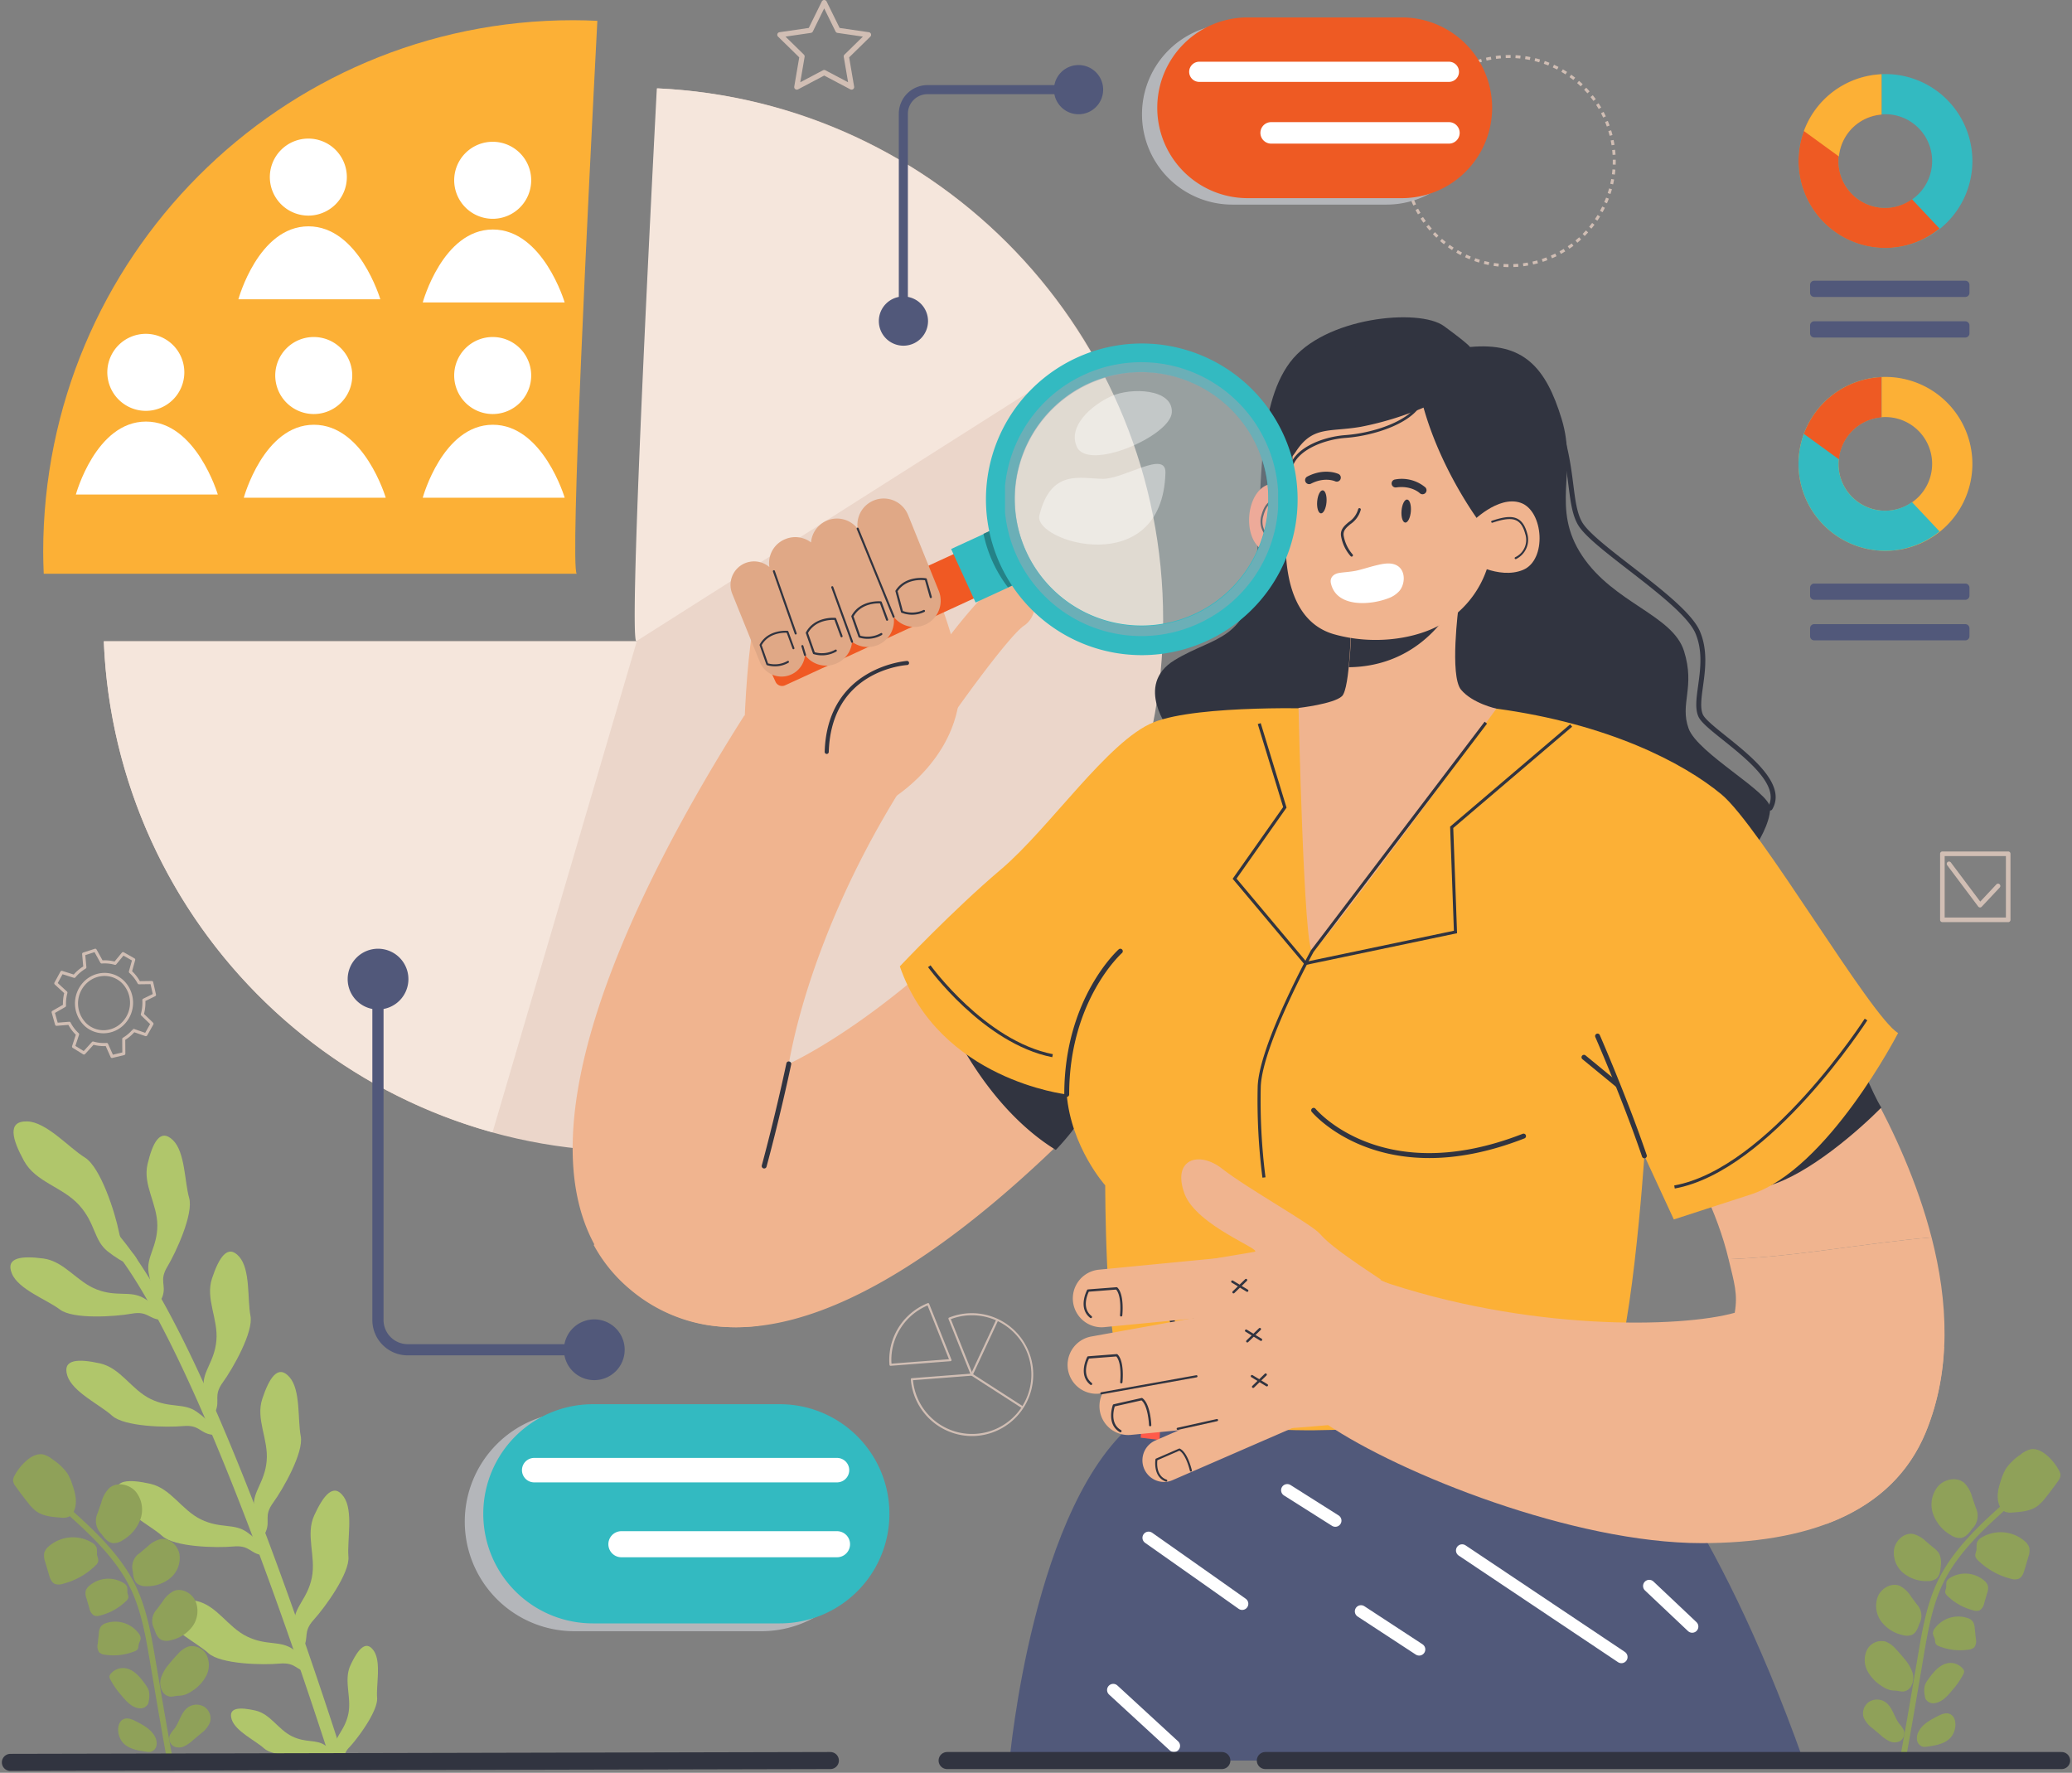 <svg xmlns="http://www.w3.org/2000/svg" xmlns:xlink="http://www.w3.org/1999/xlink" width="602.94" height="515.804" viewBox="0 0 602.94 515.804">
  <rect x="0" y="0" width="602.94" height="515.804" fill="#808080" stroke="none"/>
  <defs>
    <clipPath id="clip-path">
      <rect id="Rectángulo_401123" data-name="Rectángulo 401123" width="602.94" height="515.804" fill="none"/>
    </clipPath>
    <clipPath id="clip-path-3">
      <rect id="Rectángulo_401116" data-name="Rectángulo 401116" width="82.217" height="82.503" fill="none"/>
    </clipPath>
    <clipPath id="clip-path-4">
      <rect id="Rectángulo_401117" data-name="Rectángulo 401117" width="79.453" height="79.73" fill="none"/>
    </clipPath>
    <clipPath id="clip-path-5">
      <rect id="Rectángulo_401118" data-name="Rectángulo 401118" width="28.25" height="18.667" fill="none"/>
    </clipPath>
    <clipPath id="clip-path-6">
      <rect id="Rectángulo_401119" data-name="Rectángulo 401119" width="36.754" height="23.478" fill="none"/>
    </clipPath>
    <clipPath id="clip-path-7">
      <rect id="Rectángulo_401120" data-name="Rectángulo 401120" width="97.445" height="52.581" fill="none"/>
    </clipPath>
    <clipPath id="clip-path-8">
      <rect id="Rectángulo_401121" data-name="Rectángulo 401121" width="118.186" height="63.772" fill="none"/>
    </clipPath>
  </defs>
  <g id="Grupo_1099863" data-name="Grupo 1099863" transform="translate(0)">
    <g id="Grupo_1099563" data-name="Grupo 1099563" transform="translate(0)" clip-path="url(#clip-path)">
      <g id="Grupo_1099562" data-name="Grupo 1099562">
        <g id="Grupo_1099561" data-name="Grupo 1099561" clip-path="url(#clip-path)">
          <path id="Trazado_874001" data-name="Trazado 874001" d="M120.436,20.587A30.423,30.423,0,1,1,116.619,63.5,30.288,30.288,0,0,1,120.436,20.587Z" transform="translate(299.39 2.922)" fill="none" stroke="#d1beb4" stroke-linejoin="round" stroke-width="0.857" stroke-dasharray="1.428 1.428"/>
          <path id="Trazado_874002" data-name="Trazado 874002" d="M14.54,433.921c1.451-7.836,2.792-15.664,4.094-23.372l1.252-7.371c1.135-6.656,2.422-14.2,5.647-20.906,4.557-9.467,12.74-16.793,19.961-23.257a.839.839,0,0,1,1.117,1.252C39.5,366.627,31.451,373.835,27.038,383c-3.123,6.492-4.389,13.91-5.507,20.456l-1.249,7.37c-1.254,7.424-2.543,14.957-3.932,22.506a8.061,8.061,0,0,0-1.809.585" transform="translate(538.363 77.711)" fill="#8fa159"/>
          <path id="Trazado_874003" data-name="Trazado 874003" d="M20.563,352.73a15.537,15.537,0,0,0-3.215-4.1c-1.4-1.279-3.235-2.359-5.089-1.985A7.451,7.451,0,0,0,9.4,348.173,16.022,16.022,0,0,0,5.2,352.191a14.41,14.41,0,0,0-1.319,2.932c-.854,2.4-1.588,5.05-.769,7.465a3.56,3.56,0,0,0,1.87,2.246,4.88,4.88,0,0,0,2.162.176c2.529-.174,5.211-.4,7.248-1.914a12.634,12.634,0,0,0,2.22-2.3q1.9-2.358,3.651-4.829a3.353,3.353,0,0,0,.769-1.708,3.051,3.051,0,0,0-.466-1.529" transform="translate(578.562 75.061)" fill="#8fa159"/>
          <path id="Trazado_874004" data-name="Trazado 874004" d="M34.338,368.244a5.3,5.3,0,0,0,1.114-6.161l-1.047-3.057a9.115,9.115,0,0,0-2.344-4.2c-2.178-1.842-5.761-1.106-7.641,1.04a8.349,8.349,0,0,0-1.444,7.9,11.631,11.631,0,0,0,5.257,6.295,4.541,4.541,0,0,0,2.848.811c1.422-.2,2.422-1.457,3.258-2.628" transform="translate(539.502 76.623)" fill="#8fa159"/>
          <path id="Trazado_874005" data-name="Trazado 874005" d="M45.018,376.271a6.417,6.417,0,0,0-.429-3.622,6.438,6.438,0,0,0-1.6-1.718l-2.258-1.891a8.293,8.293,0,0,0-3.81-2.169c-2.568-.405-5.02,1.87-5.477,4.438a7.616,7.616,0,0,0,2.594,6.854,10.565,10.565,0,0,0,7.071,2.422,4.15,4.15,0,0,0,2.606-.718c1.018-.827,1.2-2.287,1.307-3.6" transform="translate(519.725 79.449)" fill="#8fa159"/>
          <path id="Trazado_874006" data-name="Trazado 874006" d="M48.649,390.374a4.838,4.838,0,0,0-.728-5.668l-1.754-2.37a8.3,8.3,0,0,0-3.2-3c-2.4-1-5.316.638-6.36,3.026a7.623,7.623,0,0,0,.92,7.274,10.588,10.588,0,0,0,6.308,4.018,4.142,4.142,0,0,0,2.7-.085c1.184-.565,1.706-1.94,2.111-3.19" transform="translate(509.864 82.093)" fill="#8fa159"/>
          <path id="Trazado_874007" data-name="Trazado 874007" d="M25.574,373.628q-.542,1.841-1.083,3.683c-.311,1.061-.728,2.245-1.735,2.692a3.523,3.523,0,0,1-2.268-.013,21.056,21.056,0,0,1-9.553-5.344,2.483,2.483,0,0,1-.754-1.094c-.179-.708.245-1.417.332-2.142a12.372,12.372,0,0,1,.072-1.869,2.935,2.935,0,0,1,1.381-1.547,10.726,10.726,0,0,1,12.6,1.1,4.048,4.048,0,0,1,1.283,1.847,5.026,5.026,0,0,1-.279,2.687" transform="translate(564.66 79.367)" fill="#8fa159"/>
          <path id="Trazado_874008" data-name="Trazado 874008" d="M32.252,382.018,31.4,384.93a3.077,3.077,0,0,1-1.37,2.127,2.775,2.775,0,0,1-1.792-.011,16.64,16.64,0,0,1-7.55-4.223,1.964,1.964,0,0,1-.6-.865c-.141-.56.193-1.121.263-1.693a9.6,9.6,0,0,1,.057-1.477,2.31,2.31,0,0,1,1.091-1.221,8.478,8.478,0,0,1,9.96.869,3.2,3.2,0,0,1,1.013,1.461,3.978,3.978,0,0,1-.22,2.123" transform="translate(545.997 81.51)" fill="#8fa159"/>
          <path id="Trazado_874009" data-name="Trazado 874009" d="M35.131,390.05q.164,1.509.327,3.017a3.091,3.091,0,0,1-.449,2.493,2.79,2.79,0,0,1-1.658.682,16.6,16.6,0,0,1-8.588-.981,1.956,1.956,0,0,1-.882-.568c-.346-.461-.252-1.108-.408-1.664a9.755,9.755,0,0,1-.515-1.384,2.324,2.324,0,0,1,.539-1.55,8.485,8.485,0,0,1,9.526-3.046,3.19,3.19,0,0,1,1.5.956,3.975,3.975,0,0,1,.612,2.045" transform="translate(539.504 83.733)" fill="#8fa159"/>
          <path id="Trazado_874010" data-name="Trazado 874010" d="M49.071,407.179a3,3,0,0,0,2.242-1.283,4.982,4.982,0,0,0,.511-4.371A12.118,12.118,0,0,0,49.5,397.63q-1.193-1.475-2.506-2.847a7.423,7.423,0,0,0-3-2.166,4.762,4.762,0,0,0-5.34,2.4,6.781,6.781,0,0,0,.088,6.119,11.772,11.772,0,0,0,4.33,4.537,7.216,7.216,0,0,0,2.451,1.106c.681.135,1.386.109,2.073.209a8.4,8.4,0,0,0,1.472.189" transform="translate(504.651 84.998)" fill="#8fa159"/>
          <path id="Trazado_874011" data-name="Trazado 874011" d="M26,404.2a6.507,6.507,0,0,1,.937-1.659c1.589-2.259,3.6-4.7,6.355-4.824a4.7,4.7,0,0,1,3.767,1.681,1.434,1.434,0,0,1,.349.661,1.608,1.608,0,0,1-.214.925,23.558,23.558,0,0,1-3.365,4.826c-1.3,1.566-2.785,3.225-4.79,3.568a2.588,2.588,0,0,1-2.838-1.189,3.516,3.516,0,0,1-.226-.937A6.664,6.664,0,0,1,26,404.2" transform="translate(534.132 86.138)" fill="#8fa159"/>
          <path id="Trazado_874012" data-name="Trazado 874012" d="M51.972,415.358a8.375,8.375,0,0,0-1.3-1.844c-1.5-1.981-1.953-4.79-3.966-6.245a4.343,4.343,0,0,0-4.815-.14,4.064,4.064,0,0,0-1.608,4.5,7.647,7.647,0,0,0,2.621,3.211l2.371,2.006a10.383,10.383,0,0,0,2.539,1.746,3.492,3.492,0,0,0,2.988.013,2.691,2.691,0,0,0,1.175-3.251" transform="translate(502.009 88.035)" fill="#8fa159"/>
          <path id="Trazado_874013" data-name="Trazado 874013" d="M33.829,410.644c1.151-.594,2.5-1.2,3.686-.68,1.377.6,1.763,2.417,1.524,3.905a6.023,6.023,0,0,1-.891,2.388c-1.53,2.293-4.6,2.847-7.325,3.2a3.752,3.752,0,0,1-1.136.03,2.3,2.3,0,0,1-1.706-1.7,3.768,3.768,0,0,1,.3-2.481c1.018-2.247,3.357-3.532,5.544-4.661" transform="translate(529.909 88.75)" fill="#8fa159"/>
          <path id="Trazado_874014" data-name="Trazado 874014" d="M479.855,448.691a8.877,8.877,0,0,0-1.7.619c-13.671-42.438-42.251-125.263-64.916-151.582l2.819-2.447c23.445,27.225,52.119,110.549,65.767,153.128a11.94,11.94,0,0,0-1.972.281" transform="translate(-381.63 63.954)" fill="#b0c66b"/>
          <path id="Trazado_874015" data-name="Trazado 874015" d="M466.389,268.2c-5.852-.133-4.291,5.262-.86,11.5s11.215,7.525,16.035,12.859,4.208,10.179,8.308,13.455,10.37,6.433,8.686,2.676-4.341-2.912-5.42-8.364-5.285-18.779-9.926-21.632-11.15-10.37-16.823-10.5" transform="translate(-458.537 58.087)" fill="#b0c66b"/>
          <path id="Trazado_874016" data-name="Trazado 874016" d="M457.829,272.884c-3.728-3.565-5.9.872-7.348,6.971s2.853,11.558,2.84,17.892-3.27,9.123-2.537,13.689,2.948,10.347,4.07,6.9-1.1-4.475,1.411-8.661,7.646-15.355,6.31-19.969-1.133-13.37-4.746-16.825" transform="translate(-407.538 58.827)" fill="#b0c66b"/>
          <path id="Trazado_874017" data-name="Trazado 874017" d="M456.47,305.44c-1.989-4.767,2.916-5.217,9.111-4.4s9.742,6.8,15.645,9.045,9.659.19,13.649,2.506,8.581,6.455,4.973,6.278-3.771-2.631-8.566-1.766-17.022,1.69-20.841-1.209-12.044-5.831-13.971-10.45" transform="translate(-453.004 65.13)" fill="#b0c66b"/>
          <path id="Trazado_874018" data-name="Trazado 874018" d="M446.009,300.833c-3.4-3.879-5.95.352-7.927,6.3s1.836,11.763,1.27,18.072-4.05,8.8-3.718,13.414,2.037,10.566,3.454,7.234-.711-4.554,2.159-8.5,8.953-14.626,8.023-19.34.036-13.419-3.262-17.177" transform="translate(-376.385 64.832)" fill="#b0c66b"/>
          <path id="Trazado_874019" data-name="Trazado 874019" d="M444.112,329.787c-1.566-4.922,3.359-4.942,9.46-3.588s9.113,7.627,14.8,10.382,9.6,1.035,13.379,3.692,7.986,7.183,4.409,6.69-3.528-2.953-8.38-2.511-17.105.191-20.656-3.03-11.491-6.864-13.009-11.635" transform="translate(-424.517 70.484)" fill="#b0c66b"/>
          <path id="Trazado_874020" data-name="Trazado 874020" d="M433.985,329.627c-3.4-3.878-5.95.352-7.927,6.3s1.836,11.763,1.27,18.072-4.05,8.8-3.718,13.415,2.037,10.565,3.454,7.233-.71-4.554,2.159-8.5,8.953-14.626,8.023-19.34.036-13.419-3.262-17.177" transform="translate(-349.732 71.069)" fill="#b0c66b"/>
          <path id="Trazado_874021" data-name="Trazado 874021" d="M432.087,358.582c-1.565-4.922,3.36-4.942,9.46-3.588s9.115,7.627,14.8,10.382,9.606,1.035,13.378,3.692,7.986,7.183,4.41,6.69-3.529-2.953-8.38-2.511-17.105.191-20.656-3.031-11.491-6.864-13.01-11.635" transform="translate(-397.863 76.721)" fill="#b0c66b"/>
          <path id="Trazado_874022" data-name="Trazado 874022" d="M426.5,358.284c-2.961-4.228-5.953-.3-8.566,5.394s.546,11.895-.7,18.1-4.983,8.306-5.155,12.927.875,10.725,2.646,7.568-.211-4.6,3.072-8.217,10.491-13.558,10.079-18.346,1.5-13.334-1.375-17.431" transform="translate(-326.484 77.214)" fill="#b0c66b"/>
          <path id="Trazado_874023" data-name="Trazado 874023" d="M421.058,386.593c-1.566-4.922,3.359-4.942,9.46-3.588s9.113,7.627,14.8,10.382,9.6,1.035,13.379,3.692,7.986,7.183,4.409,6.69-3.528-2.953-8.38-2.511-17.105.191-20.656-3.031-11.491-6.864-13.009-11.635" transform="translate(-373.415 82.787)" fill="#b0c66b"/>
          <path id="Trazado_874024" data-name="Trazado 874024" d="M417.706,408.726c.3,3.757-5.408,11.516-8,14.33a5.66,5.66,0,0,0-1.745,4.069,11.872,11.872,0,0,0-1.767.262c-.259.062-.518.153-.776.242a22.378,22.378,0,0,1-.2-4.1c.158-3.623,3.1-5.246,4.111-10.109s-1.432-9.74.647-14.193,4.445-7.515,6.746-4.184c2.229,3.229.687,9.92.984,13.677" transform="translate(-307.97 85.257)" fill="#b0c66b"/>
          <path id="Trazado_874025" data-name="Trazado 874025" d="M421.435,409.183c4.422.982,6.606,5.528,10.725,7.525s6.964.752,9.7,2.678c2.213,1.558,4.583,3.973,4.051,4.659-.176.033-.356.057-.528.1-.1.023-.192.063-.288.09-.018,0-.022,0-.04,0-2.593-.356-2.557-2.139-6.073-1.819s-12.4.139-14.974-2.2-8.329-4.976-9.428-8.435c-1.135-3.568,2.434-3.582,6.857-2.6" transform="translate(-347.158 88.503)" fill="#b0c66b"/>
          <path id="Trazado_874026" data-name="Trazado 874026" d="M486.445,435.144c-1.451-7.836-2.792-15.664-4.094-23.372L481.1,404.4c-1.135-6.656-2.422-14.2-5.647-20.906-4.557-9.467-12.74-16.792-19.961-23.257a.839.839,0,0,0-1.117,1.252c7.106,6.36,15.16,13.569,19.572,22.738,3.123,6.492,4.389,13.91,5.508,20.456l1.249,7.37c1.254,7.424,2.543,14.957,3.932,22.506a8.062,8.062,0,0,1,1.809.585" transform="translate(-435.953 77.976)" fill="#8fa159"/>
          <path id="Trazado_874027" data-name="Trazado 874027" d="M477.917,353.952a15.537,15.537,0,0,1,3.215-4.1c1.4-1.279,3.235-2.359,5.089-1.985a7.451,7.451,0,0,1,2.855,1.534,16.022,16.022,0,0,1,4.207,4.017,14.41,14.41,0,0,1,1.319,2.932c.854,2.4,1.588,5.05.768,7.465a3.555,3.555,0,0,1-1.869,2.246,4.88,4.88,0,0,1-2.162.176c-2.529-.174-5.211-.4-7.248-1.914a12.6,12.6,0,0,1-2.22-2.3q-1.9-2.358-3.651-4.829a3.353,3.353,0,0,1-.769-1.708,3.051,3.051,0,0,1,.466-1.529" transform="translate(-473.645 75.325)" fill="#8fa159"/>
          <path id="Trazado_874028" data-name="Trazado 874028" d="M463.277,369.467a5.3,5.3,0,0,1-1.114-6.161l1.047-3.057a9.115,9.115,0,0,1,2.344-4.2c2.178-1.842,5.76-1.106,7.641,1.04a8.35,8.35,0,0,1,1.444,7.9,11.627,11.627,0,0,1-5.257,6.295,4.541,4.541,0,0,1-2.848.811c-1.422-.2-2.422-1.457-3.258-2.628" transform="translate(-433.722 76.888)" fill="#8fa159"/>
          <path id="Trazado_874029" data-name="Trazado 874029" d="M452.652,377.494a4.832,4.832,0,0,1,2.032-5.34l2.258-1.891a8.294,8.294,0,0,1,3.81-2.169c2.568-.405,5.02,1.87,5.477,4.438a7.617,7.617,0,0,1-2.594,6.854,10.566,10.566,0,0,1-7.071,2.422,4.15,4.15,0,0,1-2.606-.718c-1.018-.827-1.2-2.287-1.307-3.6" transform="translate(-414 79.714)" fill="#8fa159"/>
          <path id="Trazado_874030" data-name="Trazado 874030" d="M448.917,391.6a4.838,4.838,0,0,1,.728-5.668q.878-1.186,1.754-2.37a8.3,8.3,0,0,1,3.2-3c2.4-1,5.316.637,6.36,3.026a7.623,7.623,0,0,1-.92,7.274,10.589,10.589,0,0,1-6.308,4.018,4.147,4.147,0,0,1-2.7-.085c-1.183-.565-1.7-1.94-2.11-3.19" transform="translate(-404.034 82.358)" fill="#8fa159"/>
          <path id="Trazado_874031" data-name="Trazado 874031" d="M472.466,374.85q.542,1.841,1.083,3.683c.311,1.061.728,2.245,1.735,2.692a3.523,3.523,0,0,0,2.268-.013,21.056,21.056,0,0,0,9.553-5.344,2.483,2.483,0,0,0,.754-1.094c.179-.708-.245-1.417-.332-2.142a12.362,12.362,0,0,0-.072-1.869,2.934,2.934,0,0,0-1.381-1.548,10.727,10.727,0,0,0-12.6,1.1,4.038,4.038,0,0,0-1.282,1.847,5.014,5.014,0,0,0,.277,2.687" transform="translate(-459.305 79.631)" fill="#8fa159"/>
          <path id="Trazado_874032" data-name="Trazado 874032" d="M465.2,383.241q.431,1.456.857,2.911a3.078,3.078,0,0,0,1.371,2.127,2.771,2.771,0,0,0,1.791-.011,16.627,16.627,0,0,0,7.55-4.223,1.977,1.977,0,0,0,.6-.865c.141-.56-.193-1.12-.263-1.693a9.763,9.763,0,0,0-.057-1.477,2.31,2.31,0,0,0-1.091-1.221,8.48,8.48,0,0,0-9.961.869,3.218,3.218,0,0,0-1.013,1.461,3.978,3.978,0,0,0,.22,2.123" transform="translate(-440.051 81.775)" fill="#8fa159"/>
          <path id="Trazado_874033" data-name="Trazado 874033" d="M462.332,391.273q-.164,1.509-.327,3.017a3.091,3.091,0,0,0,.449,2.493,2.786,2.786,0,0,0,1.658.682,16.6,16.6,0,0,0,8.588-.981,1.955,1.955,0,0,0,.882-.568c.346-.461.252-1.108.408-1.664a9.756,9.756,0,0,0,.515-1.384,2.324,2.324,0,0,0-.539-1.55,8.485,8.485,0,0,0-9.526-3.046,3.19,3.19,0,0,0-1.5.956,3.976,3.976,0,0,0-.612,2.045" transform="translate(-433.572 83.997)" fill="#8fa159"/>
          <path id="Trazado_874034" data-name="Trazado 874034" d="M448.671,408.4a3,3,0,0,1-2.242-1.284,4.982,4.982,0,0,1-.511-4.371,12.118,12.118,0,0,1,2.325-3.894q1.194-1.474,2.506-2.847a7.424,7.424,0,0,1,3-2.166,4.762,4.762,0,0,1,5.34,2.4A6.781,6.781,0,0,1,459,402.36a11.771,11.771,0,0,1-4.33,4.537A7.216,7.216,0,0,1,452.216,408c-.681.135-1.386.109-2.073.209a8.414,8.414,0,0,1-1.472.189" transform="translate(-398.998 85.263)" fill="#8fa159"/>
          <path id="Trazado_874035" data-name="Trazado 874035" d="M471.3,405.419a6.508,6.508,0,0,0-.937-1.659c-1.589-2.259-3.6-4.7-6.355-4.824a4.7,4.7,0,0,0-3.767,1.681,1.434,1.434,0,0,0-.349.661,1.608,1.608,0,0,0,.214.925,23.559,23.559,0,0,0,3.365,4.826c1.3,1.566,2.785,3.225,4.79,3.568a2.588,2.588,0,0,0,2.838-1.189,3.515,3.515,0,0,0,.226-.937,6.663,6.663,0,0,0-.026-3.052" transform="translate(-428.029 86.403)" fill="#8fa159"/>
          <path id="Trazado_874036" data-name="Trazado 874036" d="M445.4,416.58a8.376,8.376,0,0,1,1.3-1.844c1.5-1.981,1.953-4.79,3.966-6.245a4.343,4.343,0,0,1,4.815-.14,4.064,4.064,0,0,1,1.608,4.5,7.646,7.646,0,0,1-2.621,3.211l-2.371,2.006a10.382,10.382,0,0,1-2.539,1.746,3.492,3.492,0,0,1-2.988.013,2.691,2.691,0,0,1-1.175-3.251" transform="translate(-395.984 88.3)" fill="#8fa159"/>
          <path id="Trazado_874037" data-name="Trazado 874037" d="M463.394,411.866c-1.151-.594-2.5-1.2-3.686-.68-1.377.6-1.763,2.417-1.524,3.905a6.021,6.021,0,0,0,.891,2.388c1.53,2.293,4.6,2.847,7.325,3.2a3.753,3.753,0,0,0,1.136.03,2.3,2.3,0,0,0,1.706-1.7,3.768,3.768,0,0,0-.3-2.481c-1.017-2.247-3.356-3.532-5.544-4.661" transform="translate(-423.737 89.014)" fill="#8fa159"/>
          <path id="Trazado_874038" data-name="Trazado 874038" d="M372.487,182.013c-2.01-2.017,3.372-110.355,6-160.881,81.894,3.7,147.162,71.473,147.162,154.565,0,85.463-69.042,154.745-154.208,154.745-83.056,0-150.745-65.9-154.05-148.428Z" transform="translate(-187.178 4.577)" fill="#ebd6ca"/>
          <path id="Trazado_874039" data-name="Trazado 874039" d="M506.929,4.833c2.364,0,4.709.074,7.048.179-2.627,50.527-8.009,158.864-6,160.881h-155.1c-.084-2.1-.158-4.2-.158-6.315,0-85.463,69.041-154.745,154.208-154.745" transform="translate(-340.152 1.047)" fill="#fcb036"/>
          <path id="Trazado_874040" data-name="Trazado 874040" d="M343.281,153.372h155.1L456.4,296.24A154.674,154.674,0,0,1,343.281,153.372" transform="translate(-313.071 33.218)" fill="#f5e6dc"/>
          <path id="Trazado_874041" data-name="Trazado 874041" d="M367.423,98.019,235.092,182.013c-2.01-2.017,3.372-110.354,6-160.881A154.094,154.094,0,0,1,367.423,98.019" transform="translate(-49.958 4.577)" fill="#f5e6dc"/>
          <path id="Trazado_874042" data-name="Trazado 874042" d="M163.861,84.529c15.493-1.456,22.085,5.82,26.7,21.035s-3.3,25.8,5.932,39.689,26.368,17.2,29.664,27.782-1.318,15.215,1.319,22.491,23.731,18.521,23.731,23.152-3.955,10.584-3.955,10.584L91.021,205.447l-14.5-9.261s-10.548-13.23,1.318-20.507,21.754-5.291,23.732-27.12,0-46.3,9.887-59.534,37.574-15.876,44.825-10.584,7.579,6.087,7.579,6.087" transform="translate(263.898 16.436)" fill="#313440"/>
          <path id="Trazado_874043" data-name="Trazado 874043" d="M33.592,274.035l22.6-16.677L33.622,274.079l22.573-16.721,22.574-16.722c5.589,7.6,24.844,35.371,33.07,67.28-19.687,1.675-39.374,5.647-59.062,6.338-3.183-13.363-10.438-28.233-19.186-40.219" transform="translate(450.233 52.118)" fill="#f0b48f"/>
          <path id="Trazado_874044" data-name="Trazado 874044" d="M264.454,348.5c41.507,6.673,93.15-41.608,123.146-74.787l-38.04-50.2c-21.537,23.77-46.168,41.462-61.807,48.988,3.279-18.8,13.2-49.357,33.468-81.343l-46.4-20.053C244.788,218.41,199.9,303.4,242.063,338.225A46.176,46.176,0,0,0,264.454,348.5" transform="translate(-58.217 37.058)" fill="#f0b48f"/>
          <path id="Trazado_874045" data-name="Trazado 874045" d="M50.672,291.232c-14.5,3.968,6.722-40.215,6.722-40.215l16.949-2.229c2.732,4.607,6.77,15.395,9.469,19.589-6.245,6.313-21.186,19.583-33.14,22.855" transform="translate(463.648 53.884)" fill="#313440"/>
          <path id="Trazado_874046" data-name="Trazado 874046" d="M228.422,249.938a18.2,18.2,0,0,1-1.454-3.358c1.461-1.594,2.92-3.239,4.368-4.95,12.468.849,45.235,20.021,45.235,20.021s-3.668-3.768-3.681.417c-3.943,5.108-10.525,14.611-15.9,20.177-4.782-2.953-17.252-11.488-28.569-32.308" transform="translate(50.243 52.334)" fill="#313440"/>
          <path id="Trazado_874047" data-name="Trazado 874047" d="M243.029,340.16s25.852,24.475,52.221,98.562H64.236s6.744-75.741,37.4-99.224Z" transform="translate(229.541 73.53)" fill="#51597a"/>
          <path id="Trazado_874048" data-name="Trazado 874048" d="M215.194,169.5c32.511,4.427,54.265,15.672,65.471,24.933s43.508,64.826,51.418,69.456c0,0-20.435,39.69-42.848,46.965l-22.412,7.276-8.57-18.521s-3.955,59.975-10.987,67.912c0,0-94.044,24.7-133.6,3.088,0,0-3.516-.442-7.91-9.7s-4.394-52.7-4.394-52.7-9.888-11.025-11.207-26.459c0,0-37.134-4.19-48.56-37.264,0,0,15.381-16.317,29.444-28.224s31.2-37.484,44.386-42.776,49.66-3.968,49.66-3.968Z" transform="translate(220.251 36.684)" fill="#fcb036"/>
          <path id="Trazado_874049" data-name="Trazado 874049" d="M199.859,121.852s-7.806-8.185-14.469-5.87-7.72,16.667-.618,19.542,15.73-2.633,15.73-2.633Z" transform="translate(183.573 25.031)" fill="#ff8f76"/>
          <path id="Trazado_874050" data-name="Trazado 874050" d="M188.854,131.549a.313.313,0,0,1-.086-.023,6.249,6.249,0,0,1-3.23-7.459c.588-2.183,1.461-3.522,2.749-4.215,1.617-.867,3.8-.709,7.522.544a.293.293,0,0,1-.186.556c-3.51-1.183-5.621-1.356-7.061-.583-1.136.611-1.919,1.835-2.461,3.85a5.568,5.568,0,0,0,2.905,6.771.294.294,0,0,1,.147.387.29.29,0,0,1-.3.172" transform="translate(181.543 25.84)" fill="#313440"/>
          <path id="Trazado_874051" data-name="Trazado 874051" d="M184.248,145.034s-2.647,20.209.714,24.23,10.292,5.511,10.292,5.511S143.9,245.3,141.688,245.3c-2.467,0-4.012-70.725-4.012-70.725s10.222-1.159,12.634-3.417,2.649-21.36,2.649-21.36Z" transform="translate(240.191 31.412)" fill="#f0b48f"/>
          <path id="Trazado_874052" data-name="Trazado 874052" d="M178.249,145.928l-12.4,1.159L149.332,149.6a104.559,104.559,0,0,1-.633,12.932c5.2-.08,19.279-1.02,29.55-16.605" transform="translate(243.786 31.606)" fill="#313440"/>
          <path id="Trazado_874053" data-name="Trazado 874053" d="M135.734,103.588c-2.133,5.391-.086,13.661-2.033,24.914s-2.787,33.887,13.125,38.348c10.887,3.052,22.368,1.537,29.921-2.279a29.31,29.31,0,0,0,14.9-18.123l7.23-25.243c4.707-16.435-4.859-33.83-21.391-37.983q-.571-.144-1.161-.271c-32.437-6.992-40.6,20.637-40.6,20.637" transform="translate(241.459 17.72)" fill="#f0b48f"/>
          <path id="Trazado_874054" data-name="Trazado 874054" d="M160.857,122.938c.156-1.852-.326-3.4-1.075-3.467s-1.482,1.387-1.636,3.239.326,3.4,1.074,3.467,1.482-1.387,1.638-3.239" transform="translate(249.692 25.875)" fill="#313440"/>
          <path id="Trazado_874055" data-name="Trazado 874055" d="M181.033,120.733c.156-1.85-.326-3.4-1.075-3.466s-1.482,1.386-1.636,3.237.326,3.405,1.074,3.468,1.482-1.388,1.638-3.24" transform="translate(204.97 25.398)" fill="#313440"/>
          <path id="Trazado_874056" data-name="Trazado 874056" d="M173.28,135.63a.4.4,0,0,0,.223-.1.392.392,0,0,0,.017-.551,11.142,11.142,0,0,1-2.606-5.507c-.182-1.471.785-2.284,2.009-3.312A7.352,7.352,0,0,0,175.9,122a.389.389,0,1,0-.762-.161,6.634,6.634,0,0,1-2.711,3.72c-1.237,1.039-2.516,2.112-2.281,4.006a11.746,11.746,0,0,0,2.81,5.945.386.386,0,0,0,.327.12" transform="translate(220.077 26.321)" fill="#313440"/>
          <path id="Trazado_874057" data-name="Trazado 874057" d="M163.359,118.993a1.165,1.165,0,0,1-.769-.326c-.111-.1-2.475-2.281-6.868-1.652a1.17,1.17,0,0,1-.331-2.316,10.682,10.682,0,0,1,8.823,2.286,1.175,1.175,0,0,1,.021,1.656,1.162,1.162,0,0,1-.876.353" transform="translate(250.544 24.812)" fill="#313440"/>
          <path id="Trazado_874058" data-name="Trazado 874058" d="M184.455,115.658a1.157,1.157,0,0,1-.832-.055c-.14-.062-3.085-1.338-7.028.7a1.169,1.169,0,0,1-1.071-2.079c5.014-2.6,8.918-.826,9.081-.749a1.173,1.173,0,0,1,.562,1.557,1.16,1.16,0,0,1-.712.622" transform="translate(204.891 24.434)" fill="#313440"/>
          <path id="Trazado_874059" data-name="Trazado 874059" d="M185.885,135.109s-11.492-14.952-16.858-34.074a90.965,90.965,0,0,1-18.113,5.561c-9.2,1.63-14.017-.335-18.945,7.106s-2.585-4-2.585-4,5.242-38.857,48.368-26.025,13.021,56.283,13.021,56.283Z" transform="translate(245.216 17.561)" fill="#313440"/>
          <path id="Trazado_874060" data-name="Trazado 874060" d="M167.071,136.9c-1.548.308-3.107.373-4.658.6-1.656.247-2.9,1.287-2.5,3.055,1.63,7.124,11.553,6.346,16.729,4.318a7.741,7.741,0,0,0,3.234-2.168c1.591-1.942,1.813-5.543-.4-7.134-1.891-1.358-4.574-.708-6.644-.2-1.775.436-3.512,1.013-5.291,1.431-.157.035-.313.069-.47.1" transform="translate(227.38 29.188)" fill="#fff"/>
          <path id="Trazado_874061" data-name="Trazado 874061" d="M156.4,115.938a.408.408,0,0,0,.4-.346c.776-5.06,8.529-8.626,15.577-9.15,8.026-.6,18-3.875,21.525-8.989a.406.406,0,0,0-.667-.465c-3.385,4.906-13.084,8.062-20.918,8.644-7.262.539-15.451,4.17-16.319,9.837a.405.405,0,0,0,.339.464.356.356,0,0,0,.062,0" transform="translate(219.19 20.968)" fill="#313440"/>
          <path id="Trazado_874062" data-name="Trazado 874062" d="M127.994,126.2s7.806-8.185,14.469-5.87,7.72,16.667.618,19.542-15.73-2.633-15.73-2.633Z" transform="translate(300.054 25.973)" fill="#f0b48f"/>
          <path id="Trazado_874063" data-name="Trazado 874063" d="M137.244,135.9a.314.314,0,0,0,.086-.023,6.249,6.249,0,0,0,3.23-7.459c-.588-2.183-1.461-3.522-2.749-4.215-1.617-.867-3.8-.709-7.522.544a.293.293,0,0,0,.186.556c3.51-1.183,5.621-1.357,7.061-.583,1.136.611,1.919,1.835,2.461,3.851a5.568,5.568,0,0,1-2.905,6.771.294.294,0,0,0-.147.387.29.29,0,0,0,.3.172" transform="translate(303.84 26.782)" fill="#313440"/>
          <path id="Trazado_874064" data-name="Trazado 874064" d="M137.515,215.61a.7.7,0,0,0,.613-.353c4.217-7.157-5.97-15.3-13.406-21.259-3.159-2.53-6.146-4.92-6.773-6.3-.848-1.875-.444-4.8.022-8.192.65-4.695,1.455-10.543-.9-16.043-2.267-5.312-11.2-12.228-19.841-18.915-6.572-5.087-12.781-9.893-14.471-12.909-1.478-2.636-1.933-6.212-2.51-10.739-.926-7.27-2.078-16.313-8.033-27.181a.71.71,0,0,0-.967-.28.719.719,0,0,0-.282.974c5.823,10.621,6.956,19.519,7.866,26.67.6,4.679,1.067,8.377,2.683,11.26,1.831,3.268,7.863,7.936,14.845,13.341,8.1,6.268,17.279,13.375,19.4,18.339,2.191,5.143,1.45,10.531.792,15.288-.5,3.61-.928,6.726.092,8.982.769,1.7,3.6,3.961,7.183,6.832,7.026,5.618,16.651,13.319,13.069,19.407a.717.717,0,0,0,.613,1.08" transform="translate(377.589 20.218)" fill="#313440"/>
          <path id="Trazado_874065" data-name="Trazado 874065" d="M227.754,270.009a.714.714,0,0,0,.714-.717c0-27.32,15.2-41,15.359-41.136a.715.715,0,0,0,.066-1.007.706.706,0,0,0-1.007-.067c-.157.134-15.845,14.208-15.845,42.211a.714.714,0,0,0,.713.717" transform="translate(82.656 49.144)" fill="#313440"/>
          <path id="Trazado_874066" data-name="Trazado 874066" d="M116.033,283.476a.678.678,0,0,0,.231-.039.715.715,0,0,0,.444-.906c-5.658-16.6-13.566-34.718-13.646-34.9a.7.7,0,0,0-.939-.369.715.715,0,0,0-.366.94c.078.184,7.964,18.248,13.6,34.785a.711.711,0,0,0,.675.487" transform="translate(362.471 53.54)" fill="#313440"/>
          <path id="Trazado_874067" data-name="Trazado 874067" d="M118.582,261.649a.716.716,0,0,0,.451-1.27l-9.669-7.941a.7.7,0,0,0-1,.1.715.715,0,0,0,.1,1.007l9.671,7.941a.687.687,0,0,0,.451.162" transform="translate(352.011 54.639)" fill="#313440"/>
          <path id="Trazado_874068" data-name="Trazado 874068" d="M164.927,279.562c7.846,0,17.076-1.555,27.725-5.718a.715.715,0,0,0,.406-.923.7.7,0,0,0-.926-.409c-40.737,15.915-60.08-7.05-60.272-7.286a.7.7,0,0,0-1-.1.717.717,0,0,0-.1,1.007c.146.178,11.255,13.429,34.171,13.429" transform="translate(250.954 57.386)" fill="#313440"/>
          <path id="Trazado_874069" data-name="Trazado 874069" d="M144.547,350.819l.439-16.317,9.229-.44v18.08Z" transform="translate(272.872 72.353)" fill="#ff5a4a"/>
          <path id="Trazado_874070" data-name="Trazado 874070" d="M223.188,347.022l.659-14.553-5.493-.22-.659,14.111Z" transform="translate(114.248 71.96)" fill="#ff5a4a"/>
          <path id="Trazado_874071" data-name="Trazado 874071" d="M115.6,346.493l-1.758-14.333,8.13-1.543,2.2,14.773Z" transform="translate(340.271 71.607)" fill="#ff5a4a"/>
          <path id="Trazado_874072" data-name="Trazado 874072" d="M194.341,342.7h9.229a.717.717,0,0,0,0-1.433h-9.229a.717.717,0,0,0,0,1.433" transform="translate(163.092 73.913)" fill="#ffbd00"/>
          <path id="Trazado_874073" data-name="Trazado 874073" d="M217.506,335.071a.924.924,0,0,0,.591-.213c.87-.717.373-2.652-2.133-10.627a147.866,147.866,0,0,1-4.155-15.008.738.738,0,0,0-.835-.572.72.72,0,0,0-.566.839,148.333,148.333,0,0,0,4.194,15.171,87.228,87.228,0,0,1,2.432,8.556c-2.652-2.372-9.272-12.025-10.5-17.19a.714.714,0,0,0-1.388.336c1.391,5.82,9.19,17.123,11.774,18.54a1.221,1.221,0,0,0,.589.168" transform="translate(134.896 66.848)" fill="#313440"/>
          <path id="Trazado_874074" data-name="Trazado 874074" d="M309.055,202.39s18.863-10.918,20.075-31.317c.709-11.955-7.484-30.258-7.484-30.258s-46.012-4.814-50.738,4.668-4.922,52.908-4.922,52.908Z" transform="translate(-49.827 30.234)" fill="#f0b48f"/>
          <path id="Trazado_874075" data-name="Trazado 874075" d="M253.939,189.566a7.144,7.144,0,0,0,7.19-3.038c9.921-14.682,22.934-32.052,26.657-34.516a7.174,7.174,0,0,0-7.883-11.987c-7.792,5.164-25.4,30.731-30.615,38.443a7.183,7.183,0,0,0,4.652,11.1" transform="translate(10.16 30.07)" fill="#f0b48f"/>
          <path id="Trazado_874076" data-name="Trazado 874076" d="M278.618,185.125a.512.512,0,0,0,.089.009.6.6,0,0,0,.612-.58c.719-23.636,21.944-25.236,22.849-25.292a.6.6,0,0,0-.073-1.195c-.232.015-23.215,1.708-23.967,26.452a.6.6,0,0,0,.49.606" transform="translate(-38.152 34.235)" fill="#313440"/>
          <path id="Trazado_874077" data-name="Trazado 874077" d="M327.159,140.218l-68.674,31.607a2.093,2.093,0,0,1-2.782-1.034l-4.145-9.068a2.11,2.11,0,0,1,1.033-2.793l68.675-31.607Z" transform="translate(-30.029 27.576)" fill="#f05923"/>
          <path id="Trazado_874078" data-name="Trazado 874078" d="M264.9,125.675l-14.867,6.842,7.118,15.575,14.867-6.842Z" transform="translate(26.742 27.219)" fill="#33bac1"/>
          <g id="Grupo_1099545" data-name="Grupo 1099545" transform="translate(291.09 103.939)" opacity="0.33">
            <g id="Grupo_1099544" data-name="Grupo 1099544">
              <g id="Grupo_1099543" data-name="Grupo 1099543" clip-path="url(#clip-path-3)">
                <path id="Trazado_874079" data-name="Trazado 874079" d="M267.217,109.493a41.123,41.123,0,1,0-20.222,54.679,41.039,41.039,0,0,0,20.222-54.679" transform="translate(-188.752 -85.435)" fill="#c7e2e0"/>
              </g>
            </g>
          </g>
          <path id="Trazado_874080" data-name="Trazado 874080" d="M258.186,133.4a31.57,31.57,0,0,1-2.481-8.284l-6.739,3.1a38.572,38.572,0,0,0,7.118,15.574l6.74-3.1a31.423,31.423,0,0,1-4.639-7.291" transform="translate(37.225 27.098)" fill="#248287"/>
          <path id="Trazado_874081" data-name="Trazado 874081" d="M271.8,108.481a45.34,45.34,0,1,0-22.3,60.288,45.3,45.3,0,0,0,22.3-60.288m-7.664,3.527a36.9,36.9,0,1,1-48.9-18.212,37.1,37.1,0,0,1,48.9,18.212" transform="translate(101.591 17.753)" fill="#33bac1"/>
          <g id="Grupo_1099548" data-name="Grupo 1099548" transform="translate(292.472 105.325)" opacity="0.52" style="mix-blend-mode: multiply;isolation: isolate">
            <g id="Grupo_1099547" data-name="Grupo 1099547">
              <g id="Grupo_1099546" data-name="Grupo 1099546" clip-path="url(#clip-path-4)">
                <path id="Trazado_874082" data-name="Trazado 874082" d="M246.177,162.676a39.843,39.843,0,1,1,19.547-52.856,39.716,39.716,0,0,1-19.547,52.856m16.959-51.666a36.9,36.9,0,1,0-18.147,49.071,36.871,36.871,0,0,0,18.147-49.071" transform="translate(-189.886 -86.574)" fill="#9fa4af"/>
              </g>
            </g>
          </g>
          <g id="Grupo_1099551" data-name="Grupo 1099551" transform="translate(312.754 113.793)" opacity="0.42">
            <g id="Grupo_1099550" data-name="Grupo 1099550">
              <g id="Grupo_1099549" data-name="Grupo 1099549" clip-path="url(#clip-path-5)">
                <path id="Trazado_874083" data-name="Trazado 874083" d="M225.88,95.042c5.747-2.645,17.993-2.232,17.668,4.666s-24.372,17.267-27.642,10.04c-2.668-5.9,4.035-11.972,9.974-14.706" transform="translate(-215.305 -93.535)" fill="#fff"/>
              </g>
            </g>
          </g>
          <g id="Grupo_1099554" data-name="Grupo 1099554" transform="translate(302.388 134.983)" opacity="0.42">
            <g id="Grupo_1099553" data-name="Grupo 1099553">
              <g id="Grupo_1099552" data-name="Grupo 1099552" clip-path="url(#clip-path-6)">
                <path id="Trazado_874084" data-name="Trazado 874084" d="M235.382,115.29c6.207.052,18.391-8.465,18.2-1.771-.881,31.5-38.575,20.115-36.684,12.409,3.349-13.64,11.947-10.693,18.48-10.638" transform="translate(-216.833 -110.952)" fill="#fff"/>
              </g>
            </g>
          </g>
          <path id="Trazado_874085" data-name="Trazado 874085" d="M322.256,124.011l8.915,22.038a7.639,7.639,0,0,1-13.117,7.571,7.619,7.619,0,0,1-12.089,7.3,7.6,7.6,0,0,1-13.7,3.826A6.838,6.838,0,0,1,279.1,166.74l-7.993-19.757a6.846,6.846,0,0,1,10.795-7.8,7.5,7.5,0,0,1,4.681-8.162,7.6,7.6,0,0,1,7.439.983,7.577,7.577,0,0,1,13.584-3.951,7.645,7.645,0,0,1,14.644-4.038" transform="translate(-58.012 25.821)" fill="#e0a886"/>
          <path id="Trazado_874086" data-name="Trazado 874086" d="M292.121,152.291a.295.295,0,0,0,.5-.3l-10.442-25.573a.3.3,0,1,0-.546.224l10.443,25.573a.282.282,0,0,0,.045.077" transform="translate(-32.307 27.341)" fill="#313440"/>
          <path id="Trazado_874087" data-name="Trazado 874087" d="M297.4,156.578a.3.3,0,0,0,.5-.291l-5.78-15.93a.3.3,0,0,0-.556.2l5.781,15.93a.3.3,0,0,0,.05.086" transform="translate(-49.672 30.357)" fill="#313440"/>
          <path id="Trazado_874088" data-name="Trazado 874088" d="M311.452,154.99a.3.3,0,0,0,.506-.287l-6.357-18.13a.29.29,0,0,0-.375-.182.3.3,0,0,0-.181.377L311.4,154.9a.265.265,0,0,0,.05.089" transform="translate(-80.128 29.537)" fill="#313440"/>
          <path id="Trazado_874089" data-name="Trazado 874089" d="M303.642,157.347a.294.294,0,0,0,.311.1.3.3,0,0,0,.2-.369l-.77-2.589a.3.3,0,0,0-.367-.2.3.3,0,0,0-.2.369l.77,2.589a.3.3,0,0,0,.056.1" transform="translate(-69.612 33.413)" fill="#313440"/>
          <path id="Trazado_874090" data-name="Trazado 874090" d="M272.711,142.03a.311.311,0,0,0,.011.089l1.608,6.027a.305.305,0,0,0,.172.2,8.368,8.368,0,0,0,6.652-.238.317.317,0,0,0,.14-.411.305.305,0,0,0-.409-.142,7.911,7.911,0,0,1-6,.283l-1.533-5.745c2.448-3.66,6.987-3.316,7.959-3.2l1.408,4.977a.3.3,0,0,0,.377.212.307.307,0,0,0,.21-.378l-1.462-5.169a.3.3,0,0,0-.238-.219c-.06-.01-5.91-1.009-8.843,3.555a.313.313,0,0,0-.049.157" transform="translate(-12.151 29.936)" fill="#313440"/>
          <path id="Trazado_874091" data-name="Trazado 874091" d="M283.165,148.2a.312.312,0,0,0,.018.089l2.062,5.885a.3.3,0,0,0,.186.189,8.366,8.366,0,0,0,6.613-.748.316.316,0,0,0,.108-.42.3.3,0,0,0-.418-.111,7.9,7.9,0,0,1-5.962.741l-1.966-5.608c2.163-3.837,6.714-3.843,7.692-3.8l1.784,4.858a.3.3,0,0,0,.392.18.309.309,0,0,0,.181-.393L292,144.017a.307.307,0,0,0-.254-.2c-.061,0-5.97-.552-8.548,4.222a.325.325,0,0,0-.036.161" transform="translate(-35.428 31.144)" fill="#313440"/>
          <path id="Trazado_874092" data-name="Trazado 874092" d="M294.059,152.155a.3.3,0,0,0,.018.088l2.062,5.886a.294.294,0,0,0,.186.187,8.363,8.363,0,0,0,6.613-.747.316.316,0,0,0,.108-.42.3.3,0,0,0-.419-.111,7.906,7.906,0,0,1-5.962.741l-1.966-5.61c2.163-3.836,6.714-3.842,7.693-3.8l1.784,4.857a.3.3,0,0,0,.392.181.309.309,0,0,0,.181-.393l-1.852-5.043a.306.306,0,0,0-.254-.2c-.061,0-5.97-.552-8.548,4.222a.32.32,0,0,0-.037.161" transform="translate(-59.576 32.001)" fill="#313440"/>
          <path id="Trazado_874093" data-name="Trazado 874093" d="M305.575,155.023a.321.321,0,0,0,.017.083l1.953,5.576a.287.287,0,0,0,.176.178,7.926,7.926,0,0,0,6.265-.708.3.3,0,0,0,.1-.4.289.289,0,0,0-.4-.1,7.5,7.5,0,0,1-5.649.7l-1.861-5.314c2.049-3.633,6.36-3.639,7.286-3.6l1.689,4.6a.288.288,0,0,0,.371.173.293.293,0,0,0,.173-.372l-1.754-4.776a.285.285,0,0,0-.241-.19c-.057,0-5.655-.524-8.1,4a.3.3,0,0,0-.034.152" transform="translate(-84.536 32.673)" fill="#313440"/>
          <path id="Trazado_874094" data-name="Trazado 874094" d="M307.056,285.007a.716.716,0,0,0,.689-.526c.036-.135,3.784-13.817,7.174-29.754a.716.716,0,0,0-.549-.852.687.687,0,0,0-.846.549c-3.385,15.9-7.118,29.541-7.157,29.676a.714.714,0,0,0,.5.878.584.584,0,0,0,.19.028" transform="translate(-84.688 54.98)" fill="#313440"/>
          <path id="Trazado_874095" data-name="Trazado 874095" d="M223.388,312.215c-9.9-6.535-15.334-10.482-17.661-13.251s-21.2-13.245-28.489-18.974c-6.745-5.3-14.632-2.815-10.944,7.257,3.443,9.408,23.266,16.459,20.324,16.94-9.079,1.483-12.378,2.124-12.378,2.124l7.846,39.382,6.655,6.478,19.226-3.612Z" transform="translate(178.386 60.054)" fill="#f0b48f"/>
          <path id="Trazado_874096" data-name="Trazado 874096" d="M362.251,320.549l-.624,1.313a53.544,53.544,0,0,1-14.806-.185A46.172,46.172,0,0,1,324.43,311.4a44.317,44.317,0,0,1-10.745-13.06c.195-.1.318-.221.521-.313,19.639-8.8,36.824,2.112,48.045,22.523" transform="translate(-140.936 63.883)" fill="#f0b48f"/>
          <path id="Trazado_874097" data-name="Trazado 874097" d="M45.04,308.163c43.683,15.176,88.65,14.1,104.213,9.711.955-5.461-.137-8.7-1.781-15.6,19.687-.69,39.375-4.663,59.062-6.338,4.78,18.538,5.848,38.47-1.676,56.66-9.95,24.051-35.249,32.3-65.277,32.3-37.091,0-87.586-20.1-109.095-34.647Z" transform="translate(355.54 64.096)" fill="#f0b48f"/>
          <path id="Trazado_874098" data-name="Trazado 874098" d="M189.39,359.344a6.165,6.165,0,0,0,2.9-.51l34.688-15.088a6.29,6.29,0,0,0-4.992-11.548L187.3,347.286a6.3,6.3,0,0,0,2.093,12.058" transform="translate(148.918 71.835)" fill="#f0b48f"/>
          <path id="Trazado_874099" data-name="Trazado 874099" d="M208.633,314.825h.019l13.413-1.33a.419.419,0,0,0,.352-.282l.513-1.537a.417.417,0,0,0-.264-.527.409.409,0,0,0-.523.26l-.427,1.282-13.135,1.3a.417.417,0,0,0,.052.831" transform="translate(126.684 67.385)" fill="#313440"/>
          <path id="Trazado_874100" data-name="Trazado 874100" d="M201.928,321.06a8.376,8.376,0,0,0,1.352-.018l37.887-3.666a8.4,8.4,0,0,0-1.6-16.717l-37.887,3.666a8.4,8.4,0,0,0,.251,16.735" transform="translate(118.055 65.109)" fill="#f0b48f"/>
          <path id="Trazado_874101" data-name="Trazado 874101" d="M195.559,346.825a8.376,8.376,0,0,0,1.352-.018l37.887-3.666a8.4,8.4,0,0,0-1.6-16.717l-37.887,3.666a8.4,8.4,0,0,0,.251,16.735" transform="translate(132.172 70.691)" fill="#f0b48f"/>
          <path id="Trazado_874102" data-name="Trazado 874102" d="M198.136,337.725a8.524,8.524,0,0,0,2.034-.114l44.005-7.948a8.4,8.4,0,0,0-2.965-16.527L197.2,321.085a8.4,8.4,0,0,0,.932,16.64" transform="translate(120.339 67.792)" fill="#f0b48f"/>
          <path id="Trazado_874103" data-name="Trazado 874103" d="M209.679,310.574s-17.519-9.548-23.424-8.134c-16.76,4.01-23.171,8.171-23.171,8.171s-11.227,38.7-2.534,39.855c8.18,1.084,51.789-3.767,51.789-3.767Z" transform="translate(199.295 65.473)" fill="#f0b48f"/>
          <path id="Trazado_874104" data-name="Trazado 874104" d="M197.284,309.778a.335.335,0,0,0,.1.2.341.341,0,0,0,.484.01l3.642-3.539a.345.345,0,0,0-.478-.5l-3.641,3.539a.348.348,0,0,0-.1.287" transform="translate(161.318 66.244)" fill="#313440"/>
          <path id="Trazado_874105" data-name="Trazado 874105" d="M202.018,309.171a.345.345,0,0,1-.519.335l-4.335-2.638a.345.345,0,0,1,.355-.591l4.335,2.638a.342.342,0,0,1,.164.257" transform="translate(161.256 66.324)" fill="#313440"/>
          <path id="Trazado_874106" data-name="Trazado 874106" d="M193.985,321.513a.335.335,0,0,0,.1.2.341.341,0,0,0,.484.01l3.642-3.539a.345.345,0,0,0-.478-.5l-3.641,3.539a.347.347,0,0,0-.1.287" transform="translate(168.631 68.786)" fill="#313440"/>
          <path id="Trazado_874107" data-name="Trazado 874107" d="M198.718,320.905a.345.345,0,0,1-.519.335l-4.335-2.638a.345.345,0,0,1,.355-.591l4.335,2.638a.342.342,0,0,1,.164.257" transform="translate(168.571 68.866)" fill="#313440"/>
          <path id="Trazado_874108" data-name="Trazado 874108" d="M192.591,332.392a.335.335,0,0,0,.1.2.341.341,0,0,0,.484.01l3.642-3.539a.345.345,0,0,0-.478-.5l-3.641,3.539a.348.348,0,0,0-.1.287" transform="translate(171.721 71.142)" fill="#313440"/>
          <path id="Trazado_874109" data-name="Trazado 874109" d="M197.325,331.784a.345.345,0,0,1-.52.335l-4.335-2.638a.345.345,0,0,1,.355-.591l4.335,2.638a.343.343,0,0,1,.164.257" transform="translate(171.658 71.222)" fill="#313440"/>
          <path id="Trazado_874110" data-name="Trazado 874110" d="M209.173,334.129a.392.392,0,0,0,0,.092.307.307,0,0,0,.358.254l27.651-4.958a.323.323,0,0,0,.254-.359.309.309,0,0,0-.358-.254l-27.652,4.958a.31.31,0,0,0-.257.266" transform="translate(111.024 71.235)" fill="#313440"/>
          <path id="Trazado_874111" data-name="Trazado 874111" d="M204.253,342.188a.538.538,0,0,0,0,.108.327.327,0,0,0,.375.241L216.061,340a.334.334,0,0,0,.241-.376.326.326,0,0,0-.375-.241l-11.432,2.539a.317.317,0,0,0-.242.268" transform="translate(138.148 73.504)" fill="#313440"/>
          <path id="Trazado_874112" data-name="Trazado 874112" d="M229.168,316.851a.331.331,0,0,0,.287-.129.341.341,0,0,0-.06-.472c-2.926-2.286-1.221-6.234-.805-7.094l7.949-.616c1.707,1.944,1.133,7.4,1.125,7.46a.335.335,0,0,0,.294.372h.017a.333.333,0,0,0,.354-.3c.029-.245.635-6.063-1.422-8.119a.358.358,0,0,0-.264-.1l-8.293.642a.327.327,0,0,0-.266.179c-.027.047-2.774,5.234.9,8.1a.31.31,0,0,0,.184.069" transform="translate(88.251 66.677)" fill="#313440"/>
          <path id="Trazado_874113" data-name="Trazado 874113" d="M229.127,332.845a.331.331,0,0,0,.287-.129.341.341,0,0,0-.06-.472c-2.926-2.286-1.221-6.234-.805-7.094l7.949-.616c1.707,1.944,1.133,7.4,1.125,7.46a.335.335,0,0,0,.294.372h.017a.333.333,0,0,0,.354-.3c.029-.245.635-6.063-1.422-8.12a.358.358,0,0,0-.264-.1l-8.293.641a.331.331,0,0,0-.266.18c-.027.047-2.774,5.234.9,8.1a.318.318,0,0,0,.184.069" transform="translate(88.342 70.141)" fill="#313440"/>
          <path id="Trazado_874114" data-name="Trazado 874114" d="M222.96,344.321a.331.331,0,0,0,.265-.169.34.34,0,0,0-.127-.459c-3.223-1.842-2.1-5.993-1.81-6.9l7.779-1.752c1.968,1.678,2.179,7.162,2.179,7.162a.351.351,0,0,0,.347.384h.012a.336.336,0,0,0,.313-.345c-.007-.246-.238-6.091-2.568-7.831a.364.364,0,0,0-.275-.061l-8.117,1.829a.332.332,0,0,0-.237.217c-.021.051-2,5.578,2.048,7.888a.319.319,0,0,0,.192.043" transform="translate(103.107 72.413)" fill="#313440"/>
          <path id="Trazado_874115" data-name="Trazado 874115" d="M213.81,356.048a.292.292,0,0,0,.2-.19.3.3,0,0,0-.184-.374c-3.074-1.055-2.787-4.813-2.687-5.645l6.409-2.788c1.968,1.12,3.046,5.807,3.056,5.855a.292.292,0,0,0,.35.224l.015,0a.293.293,0,0,0,.209-.348c-.046-.21-1.2-5.2-3.49-6.317a.317.317,0,0,0-.247-.007l-6.688,2.91a.288.288,0,0,0-.168.225c-.01.047-.809,5.13,3.052,6.453a.273.273,0,0,0,.17,0" transform="translate(125.647 75.032)" fill="#313440"/>
          <path id="Trazado_874116" data-name="Trazado 874116" d="M37.87,351.618c4.588-11.508,9.488-26.7,26.989-29.5a73.44,73.44,0,0,1-5.284,24.812c-5.523,13.348-15.786,21.815-28.95,26.719.275-7.272,4.482-15.1,7.245-22.029" transform="translate(500.823 69.766)" fill="#f0b48f"/>
          <path id="Trazado_874117" data-name="Trazado 874117" d="M176.2,356.407q7,4.422,13.988,8.845" transform="translate(198.38 77.193)" fill="none" stroke="#fff" stroke-linecap="round" stroke-linejoin="round" stroke-width="3.585"/>
          <path id="Trazado_874118" data-name="Trazado 874118" d="M198.487,367.779c14.715,10.336,27.221,19.2,27.221,19.2" transform="translate(135.755 79.656)" fill="none" stroke="#fff" stroke-linecap="round" stroke-linejoin="round" stroke-width="3.585"/>
          <line id="Línea_1560" data-name="Línea 1560" x2="16.921" y2="11.075" transform="translate(396.042 468.844)" fill="none" stroke="#fff" stroke-linecap="round" stroke-linejoin="round" stroke-width="3.585"/>
          <line id="Línea_1561" data-name="Línea 1561" x2="46.349" y2="31.007" transform="translate(425.47 451.125)" fill="none" stroke="#fff" stroke-linecap="round" stroke-linejoin="round" stroke-width="3.585"/>
          <line id="Línea_1562" data-name="Línea 1562" x2="12.508" y2="11.812" transform="translate(479.913 461.461)" fill="none" stroke="#fff" stroke-linecap="round" stroke-linejoin="round" stroke-width="3.585"/>
          <line id="Línea_1563" data-name="Línea 1563" x2="17.658" y2="16.241" transform="translate(323.942 491.73)" fill="none" stroke="#fff" stroke-linecap="round" stroke-linejoin="round" stroke-width="3.585"/>
          <path id="Trazado_874119" data-name="Trazado 874119" d="M206.243,172.832l-50.488,66.444s-14.9,27.132-15.449,39.313a176.6,176.6,0,0,0,1.378,26.579" transform="translate(226.124 37.433)" fill="none" stroke="#313440" stroke-miterlimit="10" stroke-width="0.896"/>
          <path id="Trazado_874120" data-name="Trazado 874120" d="M217.737,173.613l-34.763,29.623,1.1,30.454-43.59,9.137L119.8,218.187l14.622-20.765-7.449-24.362" transform="translate(239.461 37.482)" fill="none" stroke="#313440" stroke-miterlimit="10" stroke-width="0.896"/>
          <path id="Trazado_874121" data-name="Trazado 874121" d="M105,243.832s-28.141,43.742-55.731,48.725" transform="translate(438 52.81)" fill="none" stroke="#313440" stroke-miterlimit="10" stroke-width="0.896"/>
          <path id="Trazado_874122" data-name="Trazado 874122" d="M243.842,231.088s16,22.148,35.866,26.024" transform="translate(26.577 50.05)" fill="none" stroke="#313440" stroke-miterlimit="10" stroke-width="0.896"/>
          <path id="Trazado_874123" data-name="Trazado 874123" d="M403.341,122.81h41.3s-6.295-21.225-20.9-21.225-20.4,21.225-20.4,21.225" transform="translate(-332.396 22.002)" fill="#fff"/>
          <path id="Trazado_874124" data-name="Trazado 874124" d="M411.344,91.782a11.205,11.205,0,1,1,11.2,11.244,11.225,11.225,0,0,1-11.2-11.244" transform="translate(-331.25 17.443)" fill="#fff"/>
          <path id="Trazado_874125" data-name="Trazado 874125" d="M360.539,122.81h41.3s-6.295-21.225-20.9-21.225-20.4,21.225-20.4,21.225" transform="translate(-237.522 22.002)" fill="#fff"/>
          <path id="Trazado_874126" data-name="Trazado 874126" d="M368.542,91.782a11.205,11.205,0,1,1,11.2,11.244,11.225,11.225,0,0,1-11.2-11.244" transform="translate(-236.376 17.443)" fill="#fff"/>
          <path id="Trazado_874127" data-name="Trazado 874127" d="M443.508,122.048h41.3s-6.295-21.225-20.9-21.225-20.4,21.225-20.4,21.225" transform="translate(-421.429 21.837)" fill="#fff"/>
          <path id="Trazado_874128" data-name="Trazado 874128" d="M451.511,91.021a11.205,11.205,0,1,1,11.2,11.244,11.225,11.225,0,0,1-11.2-11.244" transform="translate(-420.284 17.279)" fill="#fff"/>
          <path id="Trazado_874129" data-name="Trazado 874129" d="M360.539,76.115h41.3s-6.295-21.225-20.9-21.225-20.4,21.225-20.4,21.225" transform="translate(-237.522 11.888)" fill="#fff"/>
          <path id="Trazado_874130" data-name="Trazado 874130" d="M368.542,45.088a11.205,11.205,0,1,1,11.2,11.244,11.225,11.225,0,0,1-11.2-11.244" transform="translate(-236.376 7.33)" fill="#fff"/>
          <path id="Trazado_874131" data-name="Trazado 874131" d="M404.635,75.354h41.3s-6.295-21.225-20.9-21.225-20.4,21.225-20.4,21.225" transform="translate(-335.264 11.724)" fill="#fff"/>
          <path id="Trazado_874132" data-name="Trazado 874132" d="M412.638,44.325a11.205,11.205,0,1,1,11.2,11.244,11.225,11.225,0,0,1-11.2-11.244" transform="translate(-334.118 7.165)" fill="#fff"/>
          <path id="Trazado_874133" data-name="Trazado 874133" d="M49.184,68.317a25.3,25.3,0,1,0-25.215-25.3,25.285,25.285,0,0,0,25.215,25.3m0-38.923A13.625,13.625,0,1,1,35.607,43.017,13.615,13.615,0,0,1,49.184,29.394" transform="translate(499.382 3.837)" fill="#33bac1"/>
          <path id="Trazado_874134" data-name="Trazado 874134" d="M56.887,68.308a25.285,25.285,0,0,1-1.049-50.545V29.491a13.592,13.592,0,0,0,1.049,27.142,13.433,13.433,0,0,0,7.8-2.51l8.039,8.542a25.032,25.032,0,0,1-15.842,5.644" transform="translate(491.679 3.847)" fill="#ee5a23"/>
          <path id="Trazado_874135" data-name="Trazado 874135" d="M68.146,17.762V29.49a13.545,13.545,0,0,0-12.4,12.191l-10.189-7.4a25.25,25.25,0,0,1,22.59-16.524" transform="translate(479.371 3.847)" fill="#fcb036"/>
          <path id="Trazado_874136" data-name="Trazado 874136" d="M25.727,71.861H69.705a1.206,1.206,0,0,0,1.2-1.2V68.341a1.205,1.205,0,0,0-1.2-1.2H25.727a1.2,1.2,0,0,0-1.2,1.2v2.318a1.205,1.205,0,0,0,1.2,1.2" transform="translate(502.196 14.541)" fill="#51587a"/>
          <path id="Trazado_874137" data-name="Trazado 874137" d="M25.727,81.564H69.705a1.206,1.206,0,0,0,1.2-1.2V78.044a1.205,1.205,0,0,0-1.2-1.2H25.727a1.2,1.2,0,0,0-1.2,1.2v2.318a1.205,1.205,0,0,0,1.2,1.2" transform="translate(502.196 16.643)" fill="#51587a"/>
          <path id="Trazado_874138" data-name="Trazado 874138" d="M49.184,140.746a25.3,25.3,0,1,0-25.215-25.3,25.285,25.285,0,0,0,25.215,25.3m0-38.923a13.625,13.625,0,1,1-13.577,13.623,13.615,13.615,0,0,1,13.577-13.623" transform="translate(499.382 19.525)" fill="#fcb036"/>
          <path id="Trazado_874139" data-name="Trazado 874139" d="M56.887,140.736a25.285,25.285,0,0,1-1.049-50.545v11.728a13.592,13.592,0,0,0,1.049,27.142,13.433,13.433,0,0,0,7.8-2.51l8.039,8.542a25.032,25.032,0,0,1-15.842,5.644" transform="translate(491.679 19.534)" fill="#33bac1"/>
          <path id="Trazado_874140" data-name="Trazado 874140" d="M68.146,90.191v11.728a13.545,13.545,0,0,0-12.4,12.191l-10.189-7.4a25.25,25.25,0,0,1,22.59-16.522" transform="translate(479.371 19.534)" fill="#ee5a23"/>
          <path id="Trazado_874141" data-name="Trazado 874141" d="M25.727,144.29H69.705a1.206,1.206,0,0,0,1.2-1.2V140.77a1.205,1.205,0,0,0-1.2-1.2H25.727a1.2,1.2,0,0,0-1.2,1.2v2.318a1.205,1.205,0,0,0,1.2,1.2" transform="translate(502.196 30.228)" fill="#51587a"/>
          <path id="Trazado_874142" data-name="Trazado 874142" d="M25.727,153.993H69.705a1.206,1.206,0,0,0,1.2-1.2v-2.318a1.206,1.206,0,0,0-1.2-1.2H25.727a1.2,1.2,0,0,0-1.2,1.2v2.318a1.205,1.205,0,0,0,1.2,1.2" transform="translate(502.196 32.33)" fill="#51587a"/>
          <path id="Trazado_874143" data-name="Trazado 874143" d="M355.041,333.223a8.837,8.837,0,1,0-8.811-8.837,8.823,8.823,0,0,0,8.811,8.837" transform="translate(-182.13 68.344)" fill="#51587a"/>
          <path id="Trazado_874144" data-name="Trazado 874144" d="M353.472,234.166v99.168a8.667,8.667,0,0,0,8.655,8.68H416.4" transform="translate(-243.49 50.717)" fill="none" stroke="#51587a" stroke-miterlimit="10" stroke-width="3.258"/>
          <path id="Trazado_874145" data-name="Trazado 874145" d="M406.766,244.575a8.837,8.837,0,1,0-8.81-8.837,8.824,8.824,0,0,0,8.81,8.837" transform="translate(-296.785 49.144)" fill="#51587a"/>
          <g id="Grupo_1099557" data-name="Grupo 1099557" transform="translate(332.32 6.95)" opacity="0.74" style="mix-blend-mode: multiply;isolation: isolate">
            <g id="Grupo_1099556" data-name="Grupo 1099556">
              <g id="Grupo_1099555" data-name="Grupo 1099555" clip-path="url(#clip-path-7)">
                <path id="Trazado_874146" data-name="Trazado 874146" d="M168.636,58.294H213.5a26.29,26.29,0,0,0,0-52.581H168.636a26.29,26.29,0,0,0,0,52.581" transform="translate(-142.347 -5.713)" fill="#c7c9cf"/>
              </g>
            </g>
          </g>
          <path id="Trazado_874147" data-name="Trazado 874147" d="M164.987,56.751h44.865a26.29,26.29,0,0,0,0-52.581H164.987a26.29,26.29,0,0,0,0,52.581" transform="translate(198.061 0.903)" fill="#ee5a23"/>
          <line id="Línea_1564" data-name="Línea 1564" x1="72.653" transform="translate(348.973 20.892)" fill="none" stroke="#fff" stroke-linecap="round" stroke-miterlimit="10" stroke-width="5.873"/>
          <line id="Línea_1565" data-name="Línea 1565" x1="51.727" transform="translate(369.899 38.661)" fill="none" stroke="#fff" stroke-linecap="round" stroke-miterlimit="10" stroke-width="6.264"/>
          <path id="Trazado_874148" data-name="Trazado 874148" d="M238.908,15.558a7.157,7.157,0,1,1-7.135,7.156,7.146,7.146,0,0,1,7.135-7.156" transform="translate(74.924 3.37)" fill="#51587a"/>
          <path id="Trazado_874149" data-name="Trazado 874149" d="M288.6,21.44H244.647a7.019,7.019,0,0,0-7.009,7.029V88.783" transform="translate(25.232 4.644)" fill="none" stroke="#51587a" stroke-miterlimit="10" stroke-width="2.639"/>
          <path id="Trazado_874150" data-name="Trazado 874150" d="M280.8,70.912a7.157,7.157,0,1,1-7.135,7.156,7.146,7.146,0,0,1,7.135-7.156" transform="translate(-17.928 15.359)" fill="#51587a"/>
          <g id="Grupo_1099560" data-name="Grupo 1099560" transform="translate(135.248 410.847)" opacity="0.74" style="mix-blend-mode: multiply;isolation: isolate">
            <g id="Grupo_1099559" data-name="Grupo 1099559">
              <g id="Grupo_1099558" data-name="Grupo 1099558" clip-path="url(#clip-path-8)">
                <path id="Trazado_874151" data-name="Trazado 874151" d="M319.169,401.477h54.414a31.886,31.886,0,0,0,0-63.772H319.169a31.886,31.886,0,0,0,0,63.772" transform="translate(-287.283 -337.705)" fill="#c7c9cf"/>
              </g>
            </g>
          </g>
          <path id="Trazado_874152" data-name="Trazado 874152" d="M314.744,399.606h54.414a31.886,31.886,0,0,0,0-63.772H314.744a31.886,31.886,0,0,0,0,63.772" transform="translate(-142.227 72.737)" fill="#33bac1"/>
          <line id="Línea_1566" data-name="Línea 1566" x1="88.117" transform="translate(155.446 427.757)" fill="none" stroke="#fff" stroke-linecap="round" stroke-miterlimit="10" stroke-width="7.123"/>
          <line id="Línea_1567" data-name="Línea 1567" x1="62.737" transform="translate(180.826 449.308)" fill="none" stroke="#fff" stroke-linecap="round" stroke-miterlimit="10" stroke-width="7.597"/>
          <path id="Trazado_874153" data-name="Trazado 874153" d="M15.378,224.2H34.53a.666.666,0,0,0,.667-.668V204.31a.666.666,0,0,0-.667-.668H15.378a.665.665,0,0,0-.665.668v19.218a.665.665,0,0,0,.665.668m18.486-1.337H16.045V204.978H33.864Z" transform="translate(549.843 44.106)" fill="#d1beb4"/>
          <path id="Trazado_874154" data-name="Trazado 874154" d="M26.8,219.4a.664.664,0,0,0,.485-.21l5.237-5.585a.667.667,0,1,0-.97-.916l-4.7,5.009-8.526-11.358a.667.667,0,1,0-1.065.8l9,11.991a.663.663,0,0,0,.5.265Z" transform="translate(549.384 44.632)" fill="#d1beb4"/>
          <path id="Trazado_874155" data-name="Trazado 874155" d="M292.925,26.084A.8.8,0,0,0,293.28,26l7.61-4.017L308.5,26a.761.761,0,0,0,.8-.06.753.753,0,0,0,.3-.742l-1.45-8.506,6.155-6.025a.756.756,0,0,0-.42-1.294l-8.51-1.241L301.57.392a.786.786,0,0,0-1.36,0L296.4,8.129l-8.51,1.241a.756.756,0,0,0-.42,1.294l6.155,6.025-1.45,8.506a.753.753,0,0,0,.3.742.726.726,0,0,0,.444.146m7.965-5.722a.8.8,0,0,0-.355.086l-6.6,3.486,1.26-7.381a.749.749,0,0,0-.219-.672l-5.344-5.229,7.386-1.078a.762.762,0,0,0,.574-.415l3.3-6.717,3.3,6.717a.762.762,0,0,0,.574.415l7.386,1.078-5.344,5.229a.746.746,0,0,0-.219.672l1.26,7.381-6.6-3.486a.8.8,0,0,0-.355-.086" transform="translate(-61.052 0)" fill="#d1beb4"/>
          <path id="Trazado_874156" data-name="Trazado 874156" d="M475.854,258.69a.436.436,0,0,0,.1-.012l3.443-.827a.444.444,0,0,0,.341-.437l-.031-4a12.239,12.239,0,0,0,2.625-2.212l3.228,1.123a.454.454,0,0,0,.533-.2l1.787-3.168a.446.446,0,0,0-.079-.54l-2.635-2.548a12.976,12.976,0,0,0,.405-3.763l2.843-1.388a.443.443,0,0,0,.238-.5l-.81-3.576a.4.4,0,0,0-.438-.347l-3.452.044a12.163,12.163,0,0,0-2.253-2.894l0,0,.9-3.234a.446.446,0,0,0-.209-.509l-3.1-1.763a.444.444,0,0,0-.561.1l-2.135,2.591a11.534,11.534,0,0,0-3.492-.35l-1.743-3.153a.443.443,0,0,0-.524-.209l-3.372,1.094a.446.446,0,0,0-.307.465l.326,3.58a12.238,12.238,0,0,0-2.767,2.352l-3.341-1.064a.449.449,0,0,0-.524.21l-1.743,3.2a.45.45,0,0,0,.09.544l2.742,2.518a13.08,13.08,0,0,0-.366,3.4l-3.068,1.759a.446.446,0,0,0-.207.509l.993,3.524a.424.424,0,0,0,.462.322l3.4-.271a12.176,12.176,0,0,0,2.172,2.866l-1.086,3.3a.446.446,0,0,0,.189.518l3.033,1.882a.45.45,0,0,0,.562-.079l2.459-2.7a11.331,11.331,0,0,0,3.537.373l1.436,3.215a.443.443,0,0,0,.4.263m3-1.624-2.741.659-1.411-3.16a.425.425,0,0,0-.439-.26,10.912,10.912,0,0,1-3.8-.4.438.438,0,0,0-.451.128l-2.394,2.633-2.422-1.5,1.067-3.24a.448.448,0,0,0-.125-.472,11.239,11.239,0,0,1-2.335-3.073.413.413,0,0,0-.428-.237l-3.326.266-.8-2.837,3-1.719a.446.446,0,0,0,.223-.408,12.2,12.2,0,0,1,.4-3.664.444.444,0,0,0-.129-.442l-2.682-2.464,1.4-2.567,3.284,1.045a.444.444,0,0,0,.475-.139l.169-.213a11.341,11.341,0,0,1,2.793-2.321.446.446,0,0,0,.217-.425l-.319-3.5,2.687-.872,1.7,3.08a.437.437,0,0,0,.422.229,10.755,10.755,0,0,1,3.75.376.433.433,0,0,0,.463-.145l2.079-2.523,2.473,1.406-.882,3.17a.45.45,0,0,0,.131.453l.2.169a11.312,11.312,0,0,1,2.209,2.9.443.443,0,0,0,.391.236h0l3.359-.043.652,2.88-2.79,1.36a.443.443,0,0,0-.248.428,12.111,12.111,0,0,1-.429,4.024.446.446,0,0,0,.12.44l2.576,2.493-1.436,2.543-3.166-1.1a.446.446,0,0,0-.487.134l.266.383-.338-.291a11.348,11.348,0,0,1-2.743,2.3.448.448,0,0,0-.218.386Zm-5.471-5.572a8.476,8.476,0,0,0,6.371-2.944,9.033,9.033,0,0,0-.487-12.4,8.131,8.131,0,0,0-5.59-2.226,8.476,8.476,0,0,0-6.371,2.944,9.035,9.035,0,0,0,.488,12.4,8.122,8.122,0,0,0,5.589,2.226m.294-16.679a7.243,7.243,0,0,1,4.982,1.985,8.129,8.129,0,0,1,.427,11.161,7.587,7.587,0,0,1-5.7,2.642,7.246,7.246,0,0,1-4.982-1.987,8.133,8.133,0,0,1-.427-11.162,7.6,7.6,0,0,1,5.7-2.64" transform="translate(-443.261 49.144)" fill="#d1beb4"/>
          <path id="Trazado_874157" data-name="Trazado 874157" d="M266.261,349.815a17.875,17.875,0,0,0,0-35.751,17.589,17.589,0,0,0-6.613,1.288.306.306,0,0,0-.168.4l6.346,15.919-17.03,1.314a.309.309,0,0,0-.28.328,17.9,17.9,0,0,0,17.745,16.5m0-35.142a17.267,17.267,0,1,1-17.115,18.895l17.138-1.324a.321.321,0,0,0,.235-.142.316.316,0,0,0,.024-.276l-6.387-16.019a16.953,16.953,0,0,1,6.1-1.134" transform="translate(16.526 68.022)" fill="#d1beb4"/>
          <path id="Trazado_874158" data-name="Trazado 874158" d="M268.375,329.9h.023l17.442-1.347a.318.318,0,0,0,.234-.144.313.313,0,0,0,.024-.275l-6.5-16.3a.312.312,0,0,0-.163-.167.319.319,0,0,0-.232,0A17.791,17.791,0,0,0,268,328.254c0,.47.033.926.066,1.371a.305.305,0,0,0,.107.206.292.292,0,0,0,.2.074m17.005-1.922-16.727,1.292c-.023-.337-.043-.676-.043-1.021a17.187,17.187,0,0,1,10.537-15.908Z" transform="translate(-9.23 67.498)" fill="#d1beb4"/>
          <path id="Trazado_874159" data-name="Trazado 874159" d="M265.816,341.368a.3.3,0,0,0,.163-.561l-14.413-9.281,7.276-15.637a.3.3,0,1,0-.549-.257l-7.388,15.878a.3.3,0,0,0,.112.384l14.635,9.426a.313.313,0,0,0,.163.047" transform="translate(31.606 68.323)" fill="#d1beb4"/>
          <line id="Línea_1568" data-name="Línea 1568" x1="79.943" transform="translate(275.607 512.252)" fill="none" stroke="#313440" stroke-linecap="round" stroke-miterlimit="10" stroke-width="4.961"/>
          <line id="Línea_1569" data-name="Línea 1569" x1="231.714" transform="translate(368.207 512.252)" fill="none" stroke="#313440" stroke-linecap="round" stroke-miterlimit="10" stroke-width="4.961"/>
          <line id="Línea_1570" data-name="Línea 1570" x1="238.614" y2="0.534" transform="translate(3.018 512.252)" fill="none" stroke="#313440" stroke-linecap="round" stroke-miterlimit="10" stroke-width="4.961"/>
        </g>
      </g>
    </g>
  </g>
</svg>
